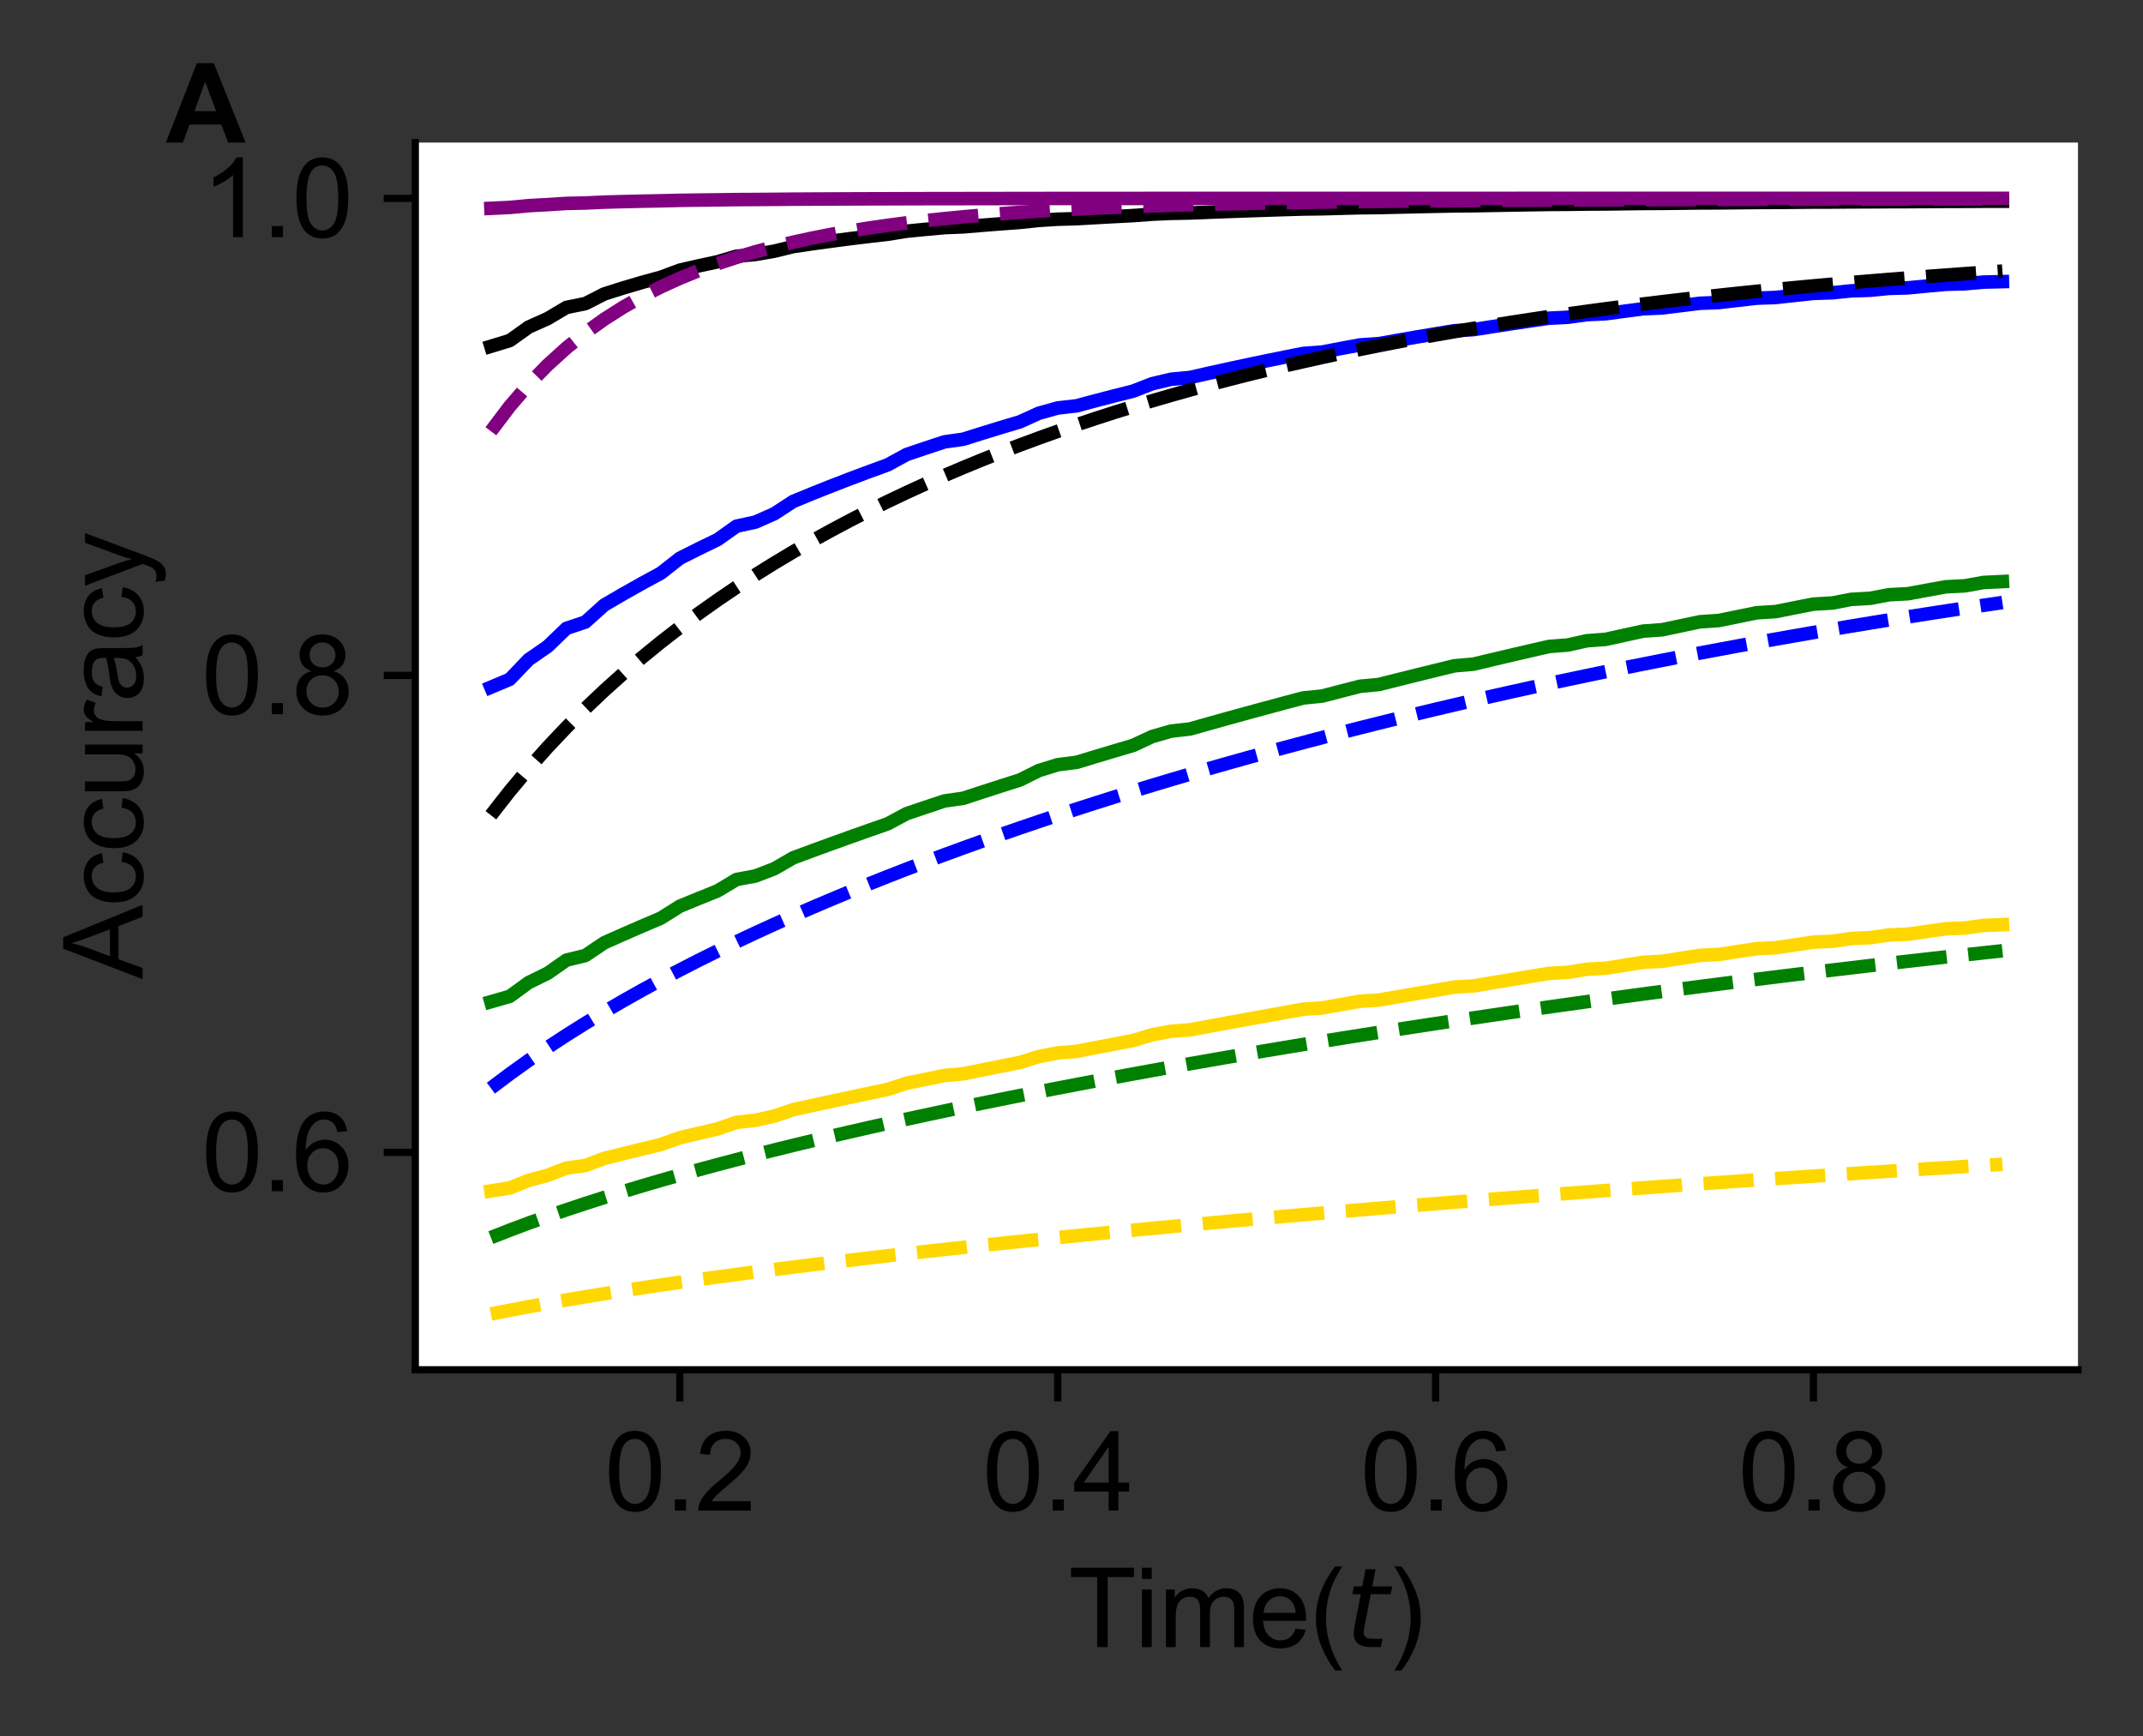 <?xml version="1.0" encoding="utf-8" standalone="no"?>
<!DOCTYPE svg PUBLIC "-//W3C//DTD SVG 1.1//EN"
  "http://www.w3.org/Graphics/SVG/1.1/DTD/svg11.dtd">
<svg xmlns:xlink="http://www.w3.org/1999/xlink" width="237.335pt" height="192.264pt" viewBox="0 0 237.335 192.264" xmlns="http://www.w3.org/2000/svg" version="1.1">
 <rect x="0" y="0" width="237.335" height="192.264" fill="#333333" stroke="none"/>
 <defs>
  <style type="text/css">*{stroke-linejoin: round; stroke-linecap: butt}</style>
 </defs>
 <g id="figure_1">
  <g id="patch_1">
   <path d="M 0 192.264 
L 237.335 192.264 
L 237.335 0 
L 0 0 
L 0 192.264 
z
" style="fill: none"/>
  </g>
  <g id="axes_1">
   <g id="patch_2">
    <path d="M 45.995 151.689 
L 230.135 151.689 
L 230.135 15.789 
L 45.995 15.789 
z
" style="fill: #ffffff"/>
   </g>
   <g id="matplotlib.axis_1">
    <g id="xtick_1">
     <g id="line2d_1">
      <defs>
       <path id="m7c4c69c67e" d="M 0 0 
L 0 3.5 
" style="stroke: #000000; stroke-width: 0.8"/>
      </defs>
      <g>
       <use xlink:href="#m7c4c69c67e" x="75.29" y="151.689" style="stroke: #000000; stroke-width: 0.8"/>
      </g>
     </g>
     <g id="text_1">
      <!-- 0.2 -->
      <g transform="translate(66.95 167.279)scale(0.12 -0.12)">
       <defs>
        <path id="ArialMT-30" d="M 266 2259 
Q 266 3072 433 3567 
Q 600 4063 929 4331 
Q 1259 4600 1759 4600 
Q 2128 4600 2406 4451 
Q 2684 4303 2865 4023 
Q 3047 3744 3150 3342 
Q 3253 2941 3253 2259 
Q 3253 1453 3087 958 
Q 2922 463 2592 192 
Q 2263 -78 1759 -78 
Q 1097 -78 719 397 
Q 266 969 266 2259 
z
M 844 2259 
Q 844 1131 1108 757 
Q 1372 384 1759 384 
Q 2147 384 2411 759 
Q 2675 1134 2675 2259 
Q 2675 3391 2411 3762 
Q 2147 4134 1753 4134 
Q 1366 4134 1134 3806 
Q 844 3388 844 2259 
z
" transform="scale(0.016)"/>
        <path id="ArialMT-2e" d="M 581 0 
L 581 641 
L 1222 641 
L 1222 0 
L 581 0 
z
" transform="scale(0.016)"/>
        <path id="ArialMT-32" d="M 3222 541 
L 3222 0 
L 194 0 
Q 188 203 259 391 
Q 375 700 629 1000 
Q 884 1300 1366 1694 
Q 2113 2306 2375 2664 
Q 2638 3022 2638 3341 
Q 2638 3675 2398 3904 
Q 2159 4134 1775 4134 
Q 1369 4134 1125 3890 
Q 881 3647 878 3216 
L 300 3275 
Q 359 3922 746 4261 
Q 1134 4600 1788 4600 
Q 2447 4600 2831 4234 
Q 3216 3869 3216 3328 
Q 3216 3053 3103 2787 
Q 2991 2522 2730 2228 
Q 2469 1934 1863 1422 
Q 1356 997 1212 845 
Q 1069 694 975 541 
L 3222 541 
z
" transform="scale(0.016)"/>
       </defs>
       <use xlink:href="#ArialMT-30"/>
       <use xlink:href="#ArialMT-2e" x="55.615"/>
       <use xlink:href="#ArialMT-32" x="83.398"/>
      </g>
     </g>
    </g>
    <g id="xtick_2">
     <g id="line2d_2">
      <g>
       <use xlink:href="#m7c4c69c67e" x="117.14" y="151.689" style="stroke: #000000; stroke-width: 0.8"/>
      </g>
     </g>
     <g id="text_2">
      <!-- 0.4 -->
      <g transform="translate(108.8 167.279)scale(0.12 -0.12)">
       <defs>
        <path id="ArialMT-34" d="M 2069 0 
L 2069 1097 
L 81 1097 
L 81 1613 
L 2172 4581 
L 2631 4581 
L 2631 1613 
L 3250 1613 
L 3250 1097 
L 2631 1097 
L 2631 0 
L 2069 0 
z
M 2069 1613 
L 2069 3678 
L 634 1613 
L 2069 1613 
z
" transform="scale(0.016)"/>
       </defs>
       <use xlink:href="#ArialMT-30"/>
       <use xlink:href="#ArialMT-2e" x="55.615"/>
       <use xlink:href="#ArialMT-34" x="83.398"/>
      </g>
     </g>
    </g>
    <g id="xtick_3">
     <g id="line2d_3">
      <g>
       <use xlink:href="#m7c4c69c67e" x="158.99" y="151.689" style="stroke: #000000; stroke-width: 0.8"/>
      </g>
     </g>
     <g id="text_3">
      <!-- 0.6 -->
      <g transform="translate(150.65 167.279)scale(0.12 -0.12)">
       <defs>
        <path id="ArialMT-36" d="M 3184 3459 
L 2625 3416 
Q 2550 3747 2413 3897 
Q 2184 4138 1850 4138 
Q 1581 4138 1378 3988 
Q 1113 3794 959 3422 
Q 806 3050 800 2363 
Q 1003 2672 1297 2822 
Q 1591 2972 1913 2972 
Q 2475 2972 2870 2558 
Q 3266 2144 3266 1488 
Q 3266 1056 3080 686 
Q 2894 316 2569 119 
Q 2244 -78 1831 -78 
Q 1128 -78 684 439 
Q 241 956 241 2144 
Q 241 3472 731 4075 
Q 1159 4600 1884 4600 
Q 2425 4600 2770 4297 
Q 3116 3994 3184 3459 
z
M 888 1484 
Q 888 1194 1011 928 
Q 1134 663 1356 523 
Q 1578 384 1822 384 
Q 2178 384 2434 671 
Q 2691 959 2691 1453 
Q 2691 1928 2437 2201 
Q 2184 2475 1800 2475 
Q 1419 2475 1153 2201 
Q 888 1928 888 1484 
z
" transform="scale(0.016)"/>
       </defs>
       <use xlink:href="#ArialMT-30"/>
       <use xlink:href="#ArialMT-2e" x="55.615"/>
       <use xlink:href="#ArialMT-36" x="83.398"/>
      </g>
     </g>
    </g>
    <g id="xtick_4">
     <g id="line2d_4">
      <g>
       <use xlink:href="#m7c4c69c67e" x="200.84" y="151.689" style="stroke: #000000; stroke-width: 0.8"/>
      </g>
     </g>
     <g id="text_4">
      <!-- 0.8 -->
      <g transform="translate(192.5 167.279)scale(0.12 -0.12)">
       <defs>
        <path id="ArialMT-38" d="M 1131 2484 
Q 781 2613 612 2850 
Q 444 3088 444 3419 
Q 444 3919 803 4259 
Q 1163 4600 1759 4600 
Q 2359 4600 2725 4251 
Q 3091 3903 3091 3403 
Q 3091 3084 2923 2848 
Q 2756 2613 2416 2484 
Q 2838 2347 3058 2040 
Q 3278 1734 3278 1309 
Q 3278 722 2862 322 
Q 2447 -78 1769 -78 
Q 1091 -78 675 323 
Q 259 725 259 1325 
Q 259 1772 486 2073 
Q 713 2375 1131 2484 
z
M 1019 3438 
Q 1019 3113 1228 2906 
Q 1438 2700 1772 2700 
Q 2097 2700 2305 2904 
Q 2513 3109 2513 3406 
Q 2513 3716 2298 3927 
Q 2084 4138 1766 4138 
Q 1444 4138 1231 3931 
Q 1019 3725 1019 3438 
z
M 838 1322 
Q 838 1081 952 856 
Q 1066 631 1291 507 
Q 1516 384 1775 384 
Q 2178 384 2440 643 
Q 2703 903 2703 1303 
Q 2703 1709 2433 1975 
Q 2163 2241 1756 2241 
Q 1359 2241 1098 1978 
Q 838 1716 838 1322 
z
" transform="scale(0.016)"/>
       </defs>
       <use xlink:href="#ArialMT-30"/>
       <use xlink:href="#ArialMT-2e" x="55.615"/>
       <use xlink:href="#ArialMT-38" x="83.398"/>
      </g>
     </g>
    </g>
    <g id="text_5">
     <!-- Time($t$) -->
     <g transform="translate(118.325 182.424)scale(0.12 -0.12)">
      <defs>
       <path id="ArialMT-54" d="M 1659 0 
L 1659 4041 
L 150 4041 
L 150 4581 
L 3781 4581 
L 3781 4041 
L 2266 4041 
L 2266 0 
L 1659 0 
z
" transform="scale(0.016)"/>
       <path id="ArialMT-69" d="M 425 3934 
L 425 4581 
L 988 4581 
L 988 3934 
L 425 3934 
z
M 425 0 
L 425 3319 
L 988 3319 
L 988 0 
L 425 0 
z
" transform="scale(0.016)"/>
       <path id="ArialMT-6d" d="M 422 0 
L 422 3319 
L 925 3319 
L 925 2853 
Q 1081 3097 1340 3245 
Q 1600 3394 1931 3394 
Q 2300 3394 2536 3241 
Q 2772 3088 2869 2813 
Q 3263 3394 3894 3394 
Q 4388 3394 4653 3120 
Q 4919 2847 4919 2278 
L 4919 0 
L 4359 0 
L 4359 2091 
Q 4359 2428 4304 2576 
Q 4250 2725 4106 2815 
Q 3963 2906 3769 2906 
Q 3419 2906 3187 2673 
Q 2956 2441 2956 1928 
L 2956 0 
L 2394 0 
L 2394 2156 
Q 2394 2531 2256 2718 
Q 2119 2906 1806 2906 
Q 1569 2906 1367 2781 
Q 1166 2656 1075 2415 
Q 984 2175 984 1722 
L 984 0 
L 422 0 
z
" transform="scale(0.016)"/>
       <path id="ArialMT-65" d="M 2694 1069 
L 3275 997 
Q 3138 488 2766 206 
Q 2394 -75 1816 -75 
Q 1088 -75 661 373 
Q 234 822 234 1631 
Q 234 2469 665 2931 
Q 1097 3394 1784 3394 
Q 2450 3394 2872 2941 
Q 3294 2488 3294 1666 
Q 3294 1616 3291 1516 
L 816 1516 
Q 847 969 1125 678 
Q 1403 388 1819 388 
Q 2128 388 2347 550 
Q 2566 713 2694 1069 
z
M 847 1978 
L 2700 1978 
Q 2663 2397 2488 2606 
Q 2219 2931 1791 2931 
Q 1403 2931 1139 2672 
Q 875 2413 847 1978 
z
" transform="scale(0.016)"/>
       <path id="ArialMT-28" d="M 1497 -1347 
Q 1031 -759 709 28 
Q 388 816 388 1659 
Q 388 2403 628 3084 
Q 909 3875 1497 4659 
L 1900 4659 
Q 1522 4009 1400 3731 
Q 1209 3300 1100 2831 
Q 966 2247 966 1656 
Q 966 153 1900 -1347 
L 1497 -1347 
z
" transform="scale(0.016)"/>
       <path id="DejaVuSans-Oblique-74" d="M 2706 3500 
L 2619 3053 
L 1472 3053 
L 1100 1153 
Q 1081 1047 1072 975 
Q 1063 903 1063 863 
Q 1063 663 1183 572 
Q 1303 481 1569 481 
L 2150 481 
L 2053 0 
L 1503 0 
Q 991 0 739 200 
Q 488 400 488 806 
Q 488 878 497 964 
Q 506 1050 525 1153 
L 897 3053 
L 409 3053 
L 500 3500 
L 978 3500 
L 1172 4494 
L 1747 4494 
L 1556 3500 
L 2706 3500 
z
" transform="scale(0.016)"/>
       <path id="ArialMT-29" d="M 791 -1347 
L 388 -1347 
Q 1322 153 1322 1656 
Q 1322 2244 1188 2822 
Q 1081 3291 891 3722 
Q 769 4003 388 4659 
L 791 4659 
Q 1378 3875 1659 3084 
Q 1900 2403 1900 1659 
Q 1900 816 1576 28 
Q 1253 -759 791 -1347 
z
" transform="scale(0.016)"/>
      </defs>
      <use xlink:href="#ArialMT-54" transform="translate(0 0.203)"/>
      <use xlink:href="#ArialMT-69" transform="translate(61.084 0.203)"/>
      <use xlink:href="#ArialMT-6d" transform="translate(83.301 0.203)"/>
      <use xlink:href="#ArialMT-65" transform="translate(166.602 0.203)"/>
      <use xlink:href="#ArialMT-28" transform="translate(222.217 0.203)"/>
      <use xlink:href="#DejaVuSans-Oblique-74" transform="translate(255.518 0.203)"/>
      <use xlink:href="#ArialMT-29" transform="translate(294.727 0.203)"/>
     </g>
    </g>
   </g>
   <g id="matplotlib.axis_2">
    <g id="ytick_1">
     <g id="line2d_5">
      <defs>
       <path id="mf672ef761f" d="M 0 0 
L -3.5 0 
" style="stroke: #000000; stroke-width: 0.8"/>
      </defs>
      <g>
       <use xlink:href="#mf672ef761f" x="45.995" y="127.619" style="stroke: #000000; stroke-width: 0.8"/>
      </g>
     </g>
     <g id="text_6">
      <!-- 0.6 -->
      <g transform="translate(22.315 131.914)scale(0.12 -0.12)">
       <use xlink:href="#ArialMT-30"/>
       <use xlink:href="#ArialMT-2e" x="55.615"/>
       <use xlink:href="#ArialMT-36" x="83.398"/>
      </g>
     </g>
    </g>
    <g id="ytick_2">
     <g id="line2d_6">
      <g>
       <use xlink:href="#mf672ef761f" x="45.995" y="74.793" style="stroke: #000000; stroke-width: 0.8"/>
      </g>
     </g>
     <g id="text_7">
      <!-- 0.8 -->
      <g transform="translate(22.315 79.088)scale(0.12 -0.12)">
       <use xlink:href="#ArialMT-30"/>
       <use xlink:href="#ArialMT-2e" x="55.615"/>
       <use xlink:href="#ArialMT-38" x="83.398"/>
      </g>
     </g>
    </g>
    <g id="ytick_3">
     <g id="line2d_7">
      <g>
       <use xlink:href="#mf672ef761f" x="45.995" y="21.966" style="stroke: #000000; stroke-width: 0.8"/>
      </g>
     </g>
     <g id="text_8">
      <!-- 1.0 -->
      <g transform="translate(22.315 26.261)scale(0.12 -0.12)">
       <defs>
        <path id="ArialMT-31" d="M 2384 0 
L 1822 0 
L 1822 3584 
Q 1619 3391 1289 3197 
Q 959 3003 697 2906 
L 697 3450 
Q 1169 3672 1522 3987 
Q 1875 4303 2022 4600 
L 2384 4600 
L 2384 0 
z
" transform="scale(0.016)"/>
       </defs>
       <use xlink:href="#ArialMT-31"/>
       <use xlink:href="#ArialMT-2e" x="55.615"/>
       <use xlink:href="#ArialMT-30" x="83.398"/>
      </g>
     </g>
    </g>
    <g id="text_9">
     <!-- Accuracy -->
     <g transform="translate(15.789 108.412)rotate(-90)scale(0.12 -0.12)">
      <defs>
       <path id="ArialMT-41" d="M -9 0 
L 1750 4581 
L 2403 4581 
L 4278 0 
L 3588 0 
L 3053 1388 
L 1138 1388 
L 634 0 
L -9 0 
z
M 1313 1881 
L 2866 1881 
L 2388 3150 
Q 2169 3728 2063 4100 
Q 1975 3659 1816 3225 
L 1313 1881 
z
" transform="scale(0.016)"/>
       <path id="ArialMT-63" d="M 2588 1216 
L 3141 1144 
Q 3050 572 2676 248 
Q 2303 -75 1759 -75 
Q 1078 -75 664 370 
Q 250 816 250 1647 
Q 250 2184 428 2587 
Q 606 2991 970 3192 
Q 1334 3394 1763 3394 
Q 2303 3394 2647 3120 
Q 2991 2847 3088 2344 
L 2541 2259 
Q 2463 2594 2264 2762 
Q 2066 2931 1784 2931 
Q 1359 2931 1093 2626 
Q 828 2322 828 1663 
Q 828 994 1084 691 
Q 1341 388 1753 388 
Q 2084 388 2306 591 
Q 2528 794 2588 1216 
z
" transform="scale(0.016)"/>
       <path id="ArialMT-75" d="M 2597 0 
L 2597 488 
Q 2209 -75 1544 -75 
Q 1250 -75 995 37 
Q 741 150 617 320 
Q 494 491 444 738 
Q 409 903 409 1263 
L 409 3319 
L 972 3319 
L 972 1478 
Q 972 1038 1006 884 
Q 1059 663 1231 536 
Q 1403 409 1656 409 
Q 1909 409 2131 539 
Q 2353 669 2445 892 
Q 2538 1116 2538 1541 
L 2538 3319 
L 3100 3319 
L 3100 0 
L 2597 0 
z
" transform="scale(0.016)"/>
       <path id="ArialMT-72" d="M 416 0 
L 416 3319 
L 922 3319 
L 922 2816 
Q 1116 3169 1280 3281 
Q 1444 3394 1641 3394 
Q 1925 3394 2219 3213 
L 2025 2691 
Q 1819 2813 1613 2813 
Q 1428 2813 1281 2702 
Q 1134 2591 1072 2394 
Q 978 2094 978 1738 
L 978 0 
L 416 0 
z
" transform="scale(0.016)"/>
       <path id="ArialMT-61" d="M 2588 409 
Q 2275 144 1986 34 
Q 1697 -75 1366 -75 
Q 819 -75 525 192 
Q 231 459 231 875 
Q 231 1119 342 1320 
Q 453 1522 633 1644 
Q 813 1766 1038 1828 
Q 1203 1872 1538 1913 
Q 2219 1994 2541 2106 
Q 2544 2222 2544 2253 
Q 2544 2597 2384 2738 
Q 2169 2928 1744 2928 
Q 1347 2928 1158 2789 
Q 969 2650 878 2297 
L 328 2372 
Q 403 2725 575 2942 
Q 747 3159 1072 3276 
Q 1397 3394 1825 3394 
Q 2250 3394 2515 3294 
Q 2781 3194 2906 3042 
Q 3031 2891 3081 2659 
Q 3109 2516 3109 2141 
L 3109 1391 
Q 3109 606 3145 398 
Q 3181 191 3288 0 
L 2700 0 
Q 2613 175 2588 409 
z
M 2541 1666 
Q 2234 1541 1622 1453 
Q 1275 1403 1131 1340 
Q 988 1278 909 1158 
Q 831 1038 831 891 
Q 831 666 1001 516 
Q 1172 366 1500 366 
Q 1825 366 2078 508 
Q 2331 650 2450 897 
Q 2541 1088 2541 1459 
L 2541 1666 
z
" transform="scale(0.016)"/>
       <path id="ArialMT-79" d="M 397 -1278 
L 334 -750 
Q 519 -800 656 -800 
Q 844 -800 956 -737 
Q 1069 -675 1141 -563 
Q 1194 -478 1313 -144 
Q 1328 -97 1363 -6 
L 103 3319 
L 709 3319 
L 1400 1397 
Q 1534 1031 1641 628 
Q 1738 1016 1872 1384 
L 2581 3319 
L 3144 3319 
L 1881 -56 
Q 1678 -603 1566 -809 
Q 1416 -1088 1222 -1217 
Q 1028 -1347 759 -1347 
Q 597 -1347 397 -1278 
z
" transform="scale(0.016)"/>
      </defs>
      <use xlink:href="#ArialMT-41"/>
      <use xlink:href="#ArialMT-63" x="66.699"/>
      <use xlink:href="#ArialMT-63" x="116.699"/>
      <use xlink:href="#ArialMT-75" x="166.699"/>
      <use xlink:href="#ArialMT-72" x="222.314"/>
      <use xlink:href="#ArialMT-61" x="255.615"/>
      <use xlink:href="#ArialMT-63" x="311.23"/>
      <use xlink:href="#ArialMT-79" x="361.23"/>
     </g>
    </g>
   </g>
   <g id="line2d_8">
    <path d="M 54.365 131.879 
L 56.458 131.551 
L 58.55 130.717 
L 60.642 130.155 
L 62.735 129.348 
L 64.828 129.064 
L 66.92 128.279 
L 69.013 127.758 
L 71.105 127.244 
L 73.198 126.739 
L 75.29 125.989 
L 77.382 125.498 
L 79.475 125.013 
L 81.567 124.285 
L 83.66 124.061 
L 85.752 123.593 
L 87.845 122.882 
L 89.938 122.424 
L 92.03 121.971 
L 94.123 121.522 
L 96.215 121.078 
L 98.308 120.637 
L 100.4 119.957 
L 102.493 119.524 
L 104.585 119.095 
L 106.677 118.913 
L 108.77 118.49 
L 110.862 118.071 
L 112.955 117.655 
L 115.047 117.002 
L 117.14 116.592 
L 119.233 116.425 
L 121.325 116.021 
L 123.418 115.62 
L 125.51 115.222 
L 127.603 114.589 
L 129.695 114.197 
L 131.787 114.043 
L 133.88 113.655 
L 135.972 113.27 
L 138.065 112.888 
L 140.157 112.508 
L 142.25 112.131 
L 144.343 111.756 
L 146.435 111.616 
L 148.528 111.246 
L 150.62 110.878 
L 152.713 110.744 
L 154.805 110.381 
L 156.898 110.02 
L 158.99 109.662 
L 161.083 109.306 
L 163.175 109.181 
L 165.268 108.83 
L 167.36 108.481 
L 169.452 108.134 
L 171.545 107.791 
L 173.637 107.675 
L 175.73 107.335 
L 177.822 107.223 
L 179.915 106.888 
L 182.007 106.555 
L 184.1 106.448 
L 186.192 106.12 
L 188.285 105.794 
L 190.377 105.692 
L 192.47 105.37 
L 194.562 105.052 
L 196.655 104.954 
L 198.748 104.64 
L 200.84 104.328 
L 202.933 104.236 
L 205.025 103.928 
L 207.118 103.839 
L 209.21 103.535 
L 211.303 103.449 
L 213.395 103.15 
L 215.488 102.853 
L 217.58 102.771 
L 219.673 102.479 
L 221.765 102.4 
" clip-path="url(#p6a2340eeef)" style="fill: none; stroke: #ffd700; stroke-width: 1.5; stroke-linecap: square"/>
   </g>
   <g id="line2d_9">
    <path d="M 54.365 110.933 
L 56.458 110.331 
L 58.55 108.804 
L 60.642 107.782 
L 62.735 106.321 
L 64.828 105.81 
L 66.92 104.401 
L 69.013 103.472 
L 71.105 102.561 
L 73.198 101.668 
L 75.29 100.351 
L 77.382 99.493 
L 79.475 98.65 
L 81.567 97.392 
L 83.66 97.006 
L 85.752 96.203 
L 87.845 94.994 
L 89.938 94.219 
L 92.03 93.455 
L 94.123 92.702 
L 96.215 91.96 
L 98.308 91.229 
L 100.4 90.106 
L 102.493 89.397 
L 104.585 88.698 
L 106.677 88.399 
L 108.77 87.715 
L 110.862 87.039 
L 112.955 86.372 
L 115.047 85.333 
L 117.14 84.685 
L 119.233 84.42 
L 121.325 83.785 
L 123.418 83.158 
L 125.51 82.539 
L 127.603 81.563 
L 129.695 80.961 
L 131.787 80.725 
L 133.88 80.135 
L 135.972 79.551 
L 138.065 78.975 
L 140.157 78.406 
L 142.25 77.843 
L 144.343 77.288 
L 146.435 77.08 
L 148.528 76.535 
L 150.62 75.997 
L 152.713 75.8 
L 154.805 75.272 
L 156.898 74.751 
L 158.99 74.236 
L 161.083 73.727 
L 163.175 73.548 
L 165.268 73.049 
L 167.36 72.557 
L 169.452 72.071 
L 171.545 71.59 
L 173.637 71.428 
L 175.73 70.958 
L 177.822 70.801 
L 179.915 70.34 
L 182.007 69.885 
L 184.1 69.738 
L 186.192 69.292 
L 188.285 68.852 
L 190.377 68.713 
L 192.47 68.282 
L 194.562 67.856 
L 196.655 67.726 
L 198.748 67.309 
L 200.84 66.898 
L 202.933 66.776 
L 205.025 66.373 
L 207.118 66.256 
L 209.21 65.861 
L 211.303 65.749 
L 213.395 65.362 
L 215.488 64.981 
L 217.58 64.876 
L 219.673 64.502 
L 221.765 64.401 
" clip-path="url(#p6a2340eeef)" style="fill: none; stroke: #008000; stroke-width: 1.5; stroke-linecap: square"/>
   </g>
   <g id="line2d_10">
    <path d="M 54.365 76.103 
L 56.458 75.222 
L 58.55 73.035 
L 60.642 71.595 
L 62.735 69.581 
L 64.828 68.882 
L 66.92 67 
L 69.013 65.779 
L 71.105 64.601 
L 73.198 63.463 
L 75.29 61.821 
L 77.382 60.77 
L 79.475 59.753 
L 81.567 58.268 
L 83.66 57.814 
L 85.752 56.89 
L 87.845 55.527 
L 89.938 54.668 
L 92.03 53.835 
L 94.123 53.026 
L 96.215 52.241 
L 98.308 51.479 
L 100.4 50.336 
L 102.493 49.626 
L 104.585 48.936 
L 106.677 48.64 
L 108.77 47.979 
L 110.862 47.337 
L 112.955 46.712 
L 115.047 45.762 
L 117.14 45.179 
L 119.233 44.939 
L 121.325 44.38 
L 123.418 43.836 
L 125.51 43.307 
L 127.603 42.493 
L 129.695 41.998 
L 131.787 41.803 
L 133.88 41.328 
L 135.972 40.866 
L 138.065 40.417 
L 140.157 39.979 
L 142.25 39.553 
L 144.343 39.139 
L 146.435 38.983 
L 148.528 38.585 
L 150.62 38.197 
L 152.713 38.054 
L 154.805 37.682 
L 156.898 37.32 
L 158.99 36.968 
L 161.083 36.625 
L 163.175 36.503 
L 165.268 36.173 
L 167.36 35.853 
L 169.452 35.541 
L 171.545 35.237 
L 173.637 35.133 
L 175.73 34.841 
L 177.822 34.743 
L 179.915 34.463 
L 182.007 34.19 
L 184.1 34.101 
L 186.192 33.838 
L 188.285 33.583 
L 190.377 33.501 
L 192.47 33.256 
L 194.562 33.016 
L 196.655 32.943 
L 198.748 32.712 
L 200.84 32.488 
L 202.933 32.421 
L 205.025 32.206 
L 207.118 32.142 
L 209.21 31.935 
L 211.303 31.875 
L 213.395 31.675 
L 215.488 31.48 
L 217.58 31.426 
L 219.673 31.238 
L 221.765 31.187 
" clip-path="url(#p6a2340eeef)" style="fill: none; stroke: #0000ff; stroke-width: 1.5; stroke-linecap: square"/>
   </g>
   <g id="line2d_11">
    <path d="M 54.365 38.349 
L 56.458 37.711 
L 58.55 36.22 
L 60.642 35.283 
L 62.735 34.044 
L 64.828 33.62 
L 66.92 32.553 
L 69.013 31.889 
L 71.105 31.272 
L 73.198 30.699 
L 75.29 29.919 
L 77.382 29.438 
L 79.475 28.989 
L 81.567 28.371 
L 83.66 28.179 
L 85.752 27.814 
L 87.845 27.306 
L 89.938 26.996 
L 92.03 26.706 
L 94.123 26.434 
L 96.215 26.179 
L 98.308 25.94 
L 100.4 25.602 
L 102.493 25.398 
L 104.585 25.206 
L 106.677 25.121 
L 108.77 24.946 
L 110.862 24.782 
L 112.955 24.627 
L 115.047 24.406 
L 117.14 24.273 
L 119.233 24.216 
L 121.325 24.095 
L 123.418 23.981 
L 125.51 23.873 
L 127.603 23.717 
L 129.695 23.625 
L 131.787 23.586 
L 133.88 23.501 
L 135.972 23.421 
L 138.065 23.346 
L 140.157 23.275 
L 142.25 23.208 
L 144.343 23.145 
L 146.435 23.119 
L 148.528 23.061 
L 150.62 23.006 
L 152.713 22.985 
L 154.805 22.934 
L 156.898 22.887 
L 158.99 22.842 
L 161.083 22.799 
L 163.175 22.783 
L 165.268 22.744 
L 167.36 22.707 
L 169.452 22.672 
L 171.545 22.639 
L 173.637 22.627 
L 175.73 22.596 
L 177.822 22.586 
L 179.915 22.557 
L 182.007 22.531 
L 184.1 22.521 
L 186.192 22.497 
L 188.285 22.473 
L 190.377 22.465 
L 192.47 22.443 
L 194.562 22.423 
L 196.655 22.416 
L 198.748 22.397 
L 200.84 22.378 
L 202.933 22.373 
L 205.025 22.356 
L 207.118 22.35 
L 209.21 22.335 
L 211.303 22.33 
L 213.395 22.315 
L 215.488 22.301 
L 217.58 22.297 
L 219.673 22.284 
L 221.765 22.28 
" clip-path="url(#p6a2340eeef)" style="fill: none; stroke: #000000; stroke-width: 1.5; stroke-linecap: square"/>
   </g>
   <g id="line2d_12">
    <path d="M 54.365 23.069 
L 56.458 22.971 
L 58.55 22.774 
L 60.642 22.66 
L 62.735 22.526 
L 64.828 22.48 
L 66.92 22.383 
L 69.013 22.326 
L 71.105 22.278 
L 73.198 22.236 
L 75.29 22.186 
L 77.382 22.157 
L 79.475 22.132 
L 81.567 22.102 
L 83.66 22.092 
L 85.752 22.075 
L 87.845 22.056 
L 89.938 22.044 
L 92.03 22.034 
L 94.123 22.026 
L 96.215 22.018 
L 98.308 22.012 
L 100.4 22.004 
L 102.493 21.999 
L 104.585 21.995 
L 106.677 21.993 
L 108.77 21.99 
L 110.862 21.987 
L 112.955 21.984 
L 115.047 21.981 
L 117.14 21.979 
L 119.233 21.979 
L 121.325 21.977 
L 123.418 21.976 
L 125.51 21.975 
L 127.603 21.973 
L 129.695 21.973 
L 131.787 21.972 
L 133.88 21.972 
L 135.972 21.971 
L 138.065 21.971 
L 140.157 21.97 
L 142.25 21.97 
L 144.343 21.969 
L 146.435 21.969 
L 148.528 21.969 
L 150.62 21.969 
L 152.713 21.969 
L 154.805 21.968 
L 156.898 21.968 
L 158.99 21.968 
L 161.083 21.968 
L 163.175 21.968 
L 165.268 21.968 
L 167.36 21.968 
L 169.452 21.967 
L 171.545 21.967 
L 173.637 21.967 
L 175.73 21.967 
L 177.822 21.967 
L 179.915 21.967 
L 182.007 21.967 
L 184.1 21.967 
L 186.192 21.967 
L 188.285 21.967 
L 190.377 21.967 
L 192.47 21.967 
L 194.562 21.967 
L 196.655 21.967 
L 198.748 21.967 
L 200.84 21.967 
L 202.933 21.967 
L 205.025 21.967 
L 207.118 21.967 
L 209.21 21.967 
L 211.303 21.967 
L 213.395 21.967 
L 215.488 21.967 
L 217.58 21.967 
L 219.673 21.967 
L 221.765 21.967 
" clip-path="url(#p6a2340eeef)" style="fill: none; stroke: #800080; stroke-width: 1.5; stroke-linecap: square"/>
   </g>
   <g id="line2d_13">
    <path d="M 54.365 145.512 
L 56.458 145.097 
L 58.55 144.701 
L 60.642 144.321 
L 62.735 143.955 
L 64.828 143.603 
L 66.92 143.262 
L 69.013 142.931 
L 71.105 142.611 
L 73.198 142.299 
L 75.29 141.995 
L 77.382 141.7 
L 79.475 141.411 
L 81.567 141.128 
L 83.66 140.852 
L 85.752 140.582 
L 87.845 140.317 
L 89.938 140.057 
L 92.03 139.802 
L 94.123 139.552 
L 96.215 139.306 
L 98.308 139.064 
L 100.4 138.826 
L 102.493 138.592 
L 104.585 138.362 
L 106.677 138.135 
L 108.77 137.911 
L 110.862 137.691 
L 112.955 137.473 
L 115.047 137.258 
L 117.14 137.047 
L 119.233 136.838 
L 121.325 136.631 
L 123.418 136.427 
L 125.51 136.226 
L 127.603 136.027 
L 129.695 135.83 
L 131.787 135.636 
L 133.88 135.444 
L 135.972 135.254 
L 138.065 135.066 
L 140.157 134.88 
L 142.25 134.696 
L 144.343 134.514 
L 146.435 134.334 
L 148.528 134.156 
L 150.62 133.979 
L 152.713 133.805 
L 154.805 133.632 
L 156.898 133.461 
L 158.99 133.292 
L 161.083 133.124 
L 163.175 132.958 
L 165.268 132.794 
L 167.36 132.631 
L 169.452 132.47 
L 171.545 132.311 
L 173.637 132.153 
L 175.73 131.997 
L 177.822 131.842 
L 179.915 131.689 
L 182.007 131.538 
L 184.1 131.387 
L 186.192 131.239 
L 188.285 131.092 
L 190.377 130.946 
L 192.47 130.802 
L 194.562 130.659 
L 196.655 130.518 
L 198.748 130.378 
L 200.84 130.24 
L 202.933 130.103 
L 205.025 129.967 
L 207.118 129.833 
L 209.21 129.7 
L 211.303 129.569 
L 213.395 129.438 
L 215.488 129.31 
L 217.58 129.182 
L 219.673 129.056 
L 221.765 128.931 
" clip-path="url(#p6a2340eeef)" style="fill: none; stroke-dasharray: 5.55,2.4; stroke-dashoffset: 0; stroke: #ffd700; stroke-width: 1.5"/>
   </g>
   <g id="line2d_14">
    <path d="M 54.365 137.047 
L 56.458 136.226 
L 58.55 135.442 
L 60.642 134.691 
L 62.735 133.97 
L 64.828 133.275 
L 66.92 132.603 
L 69.013 131.953 
L 71.105 131.323 
L 73.198 130.71 
L 75.29 130.115 
L 77.382 129.535 
L 79.475 128.969 
L 81.567 128.417 
L 83.66 127.877 
L 85.752 127.35 
L 87.845 126.833 
L 89.938 126.327 
L 92.03 125.83 
L 94.123 125.344 
L 96.215 124.866 
L 98.308 124.396 
L 100.4 123.935 
L 102.493 123.482 
L 104.585 123.036 
L 106.677 122.597 
L 108.77 122.165 
L 110.862 121.739 
L 112.955 121.32 
L 115.047 120.907 
L 117.14 120.499 
L 119.233 120.098 
L 121.325 119.701 
L 123.418 119.31 
L 125.51 118.925 
L 127.603 118.544 
L 129.695 118.168 
L 131.787 117.796 
L 133.88 117.43 
L 135.972 117.067 
L 138.065 116.709 
L 140.157 116.356 
L 142.25 116.006 
L 144.343 115.661 
L 146.435 115.32 
L 148.528 114.982 
L 150.62 114.649 
L 152.713 114.319 
L 154.805 113.993 
L 156.898 113.67 
L 158.99 113.352 
L 161.083 113.036 
L 163.175 112.725 
L 165.268 112.417 
L 167.36 112.112 
L 169.452 111.81 
L 171.545 111.512 
L 173.637 111.218 
L 175.73 110.926 
L 177.822 110.638 
L 179.915 110.353 
L 182.007 110.071 
L 184.1 109.793 
L 186.192 109.517 
L 188.285 109.245 
L 190.377 108.975 
L 192.47 108.709 
L 194.562 108.446 
L 196.655 108.186 
L 198.748 107.928 
L 200.84 107.674 
L 202.933 107.422 
L 205.025 107.174 
L 207.118 106.928 
L 209.21 106.685 
L 211.303 106.445 
L 213.395 106.208 
L 215.488 105.973 
L 217.58 105.742 
L 219.673 105.513 
L 221.765 105.286 
" clip-path="url(#p6a2340eeef)" style="fill: none; stroke-dasharray: 5.55,2.4; stroke-dashoffset: 0; stroke: #008000; stroke-width: 1.5"/>
   </g>
   <g id="line2d_15">
    <path d="M 54.365 120.5 
L 56.458 118.924 
L 58.55 117.425 
L 60.642 115.996 
L 62.735 114.628 
L 64.828 113.314 
L 66.92 112.05 
L 69.013 110.832 
L 71.105 109.655 
L 73.198 108.517 
L 75.29 107.414 
L 77.382 106.343 
L 79.475 105.304 
L 81.567 104.293 
L 83.66 103.309 
L 85.752 102.35 
L 87.845 101.415 
L 89.938 100.503 
L 92.03 99.612 
L 94.123 98.742 
L 96.215 97.891 
L 98.308 97.058 
L 100.4 96.243 
L 102.493 95.445 
L 104.585 94.663 
L 106.677 93.897 
L 108.77 93.145 
L 110.862 92.408 
L 112.955 91.685 
L 115.047 90.975 
L 117.14 90.277 
L 119.233 89.593 
L 121.325 88.92 
L 123.418 88.259 
L 125.51 87.609 
L 127.603 86.97 
L 129.695 86.342 
L 131.787 85.725 
L 133.88 85.117 
L 135.972 84.52 
L 138.065 83.932 
L 140.157 83.354 
L 142.25 82.785 
L 144.343 82.225 
L 146.435 81.674 
L 148.528 81.131 
L 150.62 80.598 
L 152.713 80.073 
L 154.805 79.556 
L 156.898 79.047 
L 158.99 78.546 
L 161.083 78.053 
L 163.175 77.568 
L 165.268 77.091 
L 167.36 76.621 
L 169.452 76.158 
L 171.545 75.703 
L 173.637 75.255 
L 175.73 74.814 
L 177.822 74.38 
L 179.915 73.953 
L 182.007 73.533 
L 184.1 73.12 
L 186.192 72.713 
L 188.285 72.312 
L 190.377 71.919 
L 192.47 71.531 
L 194.562 71.15 
L 196.655 70.775 
L 198.748 70.406 
L 200.84 70.042 
L 202.933 69.685 
L 205.025 69.334 
L 207.118 68.988 
L 209.21 68.648 
L 211.303 68.314 
L 213.395 67.985 
L 215.488 67.661 
L 217.58 67.343 
L 219.673 67.03 
L 221.765 66.722 
" clip-path="url(#p6a2340eeef)" style="fill: none; stroke-dasharray: 5.55,2.4; stroke-dashoffset: 0; stroke: #0000ff; stroke-width: 1.5"/>
   </g>
   <g id="line2d_16">
    <path d="M 54.365 90.278 
L 56.458 87.605 
L 58.55 85.104 
L 60.642 82.755 
L 62.735 80.541 
L 64.828 78.45 
L 66.92 76.469 
L 69.013 74.589 
L 71.105 72.802 
L 73.198 71.1 
L 75.29 69.476 
L 77.382 67.925 
L 79.475 66.442 
L 81.567 65.023 
L 83.66 63.663 
L 85.752 62.359 
L 87.845 61.107 
L 89.938 59.904 
L 92.03 58.748 
L 94.123 57.636 
L 96.215 56.566 
L 98.308 55.536 
L 100.4 54.543 
L 102.493 53.586 
L 104.585 52.663 
L 106.677 51.773 
L 108.77 50.913 
L 110.862 50.084 
L 112.955 49.283 
L 115.047 48.509 
L 117.14 47.762 
L 119.233 47.04 
L 121.325 46.342 
L 123.418 45.668 
L 125.51 45.016 
L 127.603 44.385 
L 129.695 43.776 
L 131.787 43.187 
L 133.88 42.618 
L 135.972 42.067 
L 138.065 41.534 
L 140.157 41.02 
L 142.25 40.522 
L 144.343 40.041 
L 146.435 39.575 
L 148.528 39.126 
L 150.62 38.691 
L 152.713 38.27 
L 154.805 37.864 
L 156.898 37.471 
L 158.99 37.091 
L 161.083 36.724 
L 163.175 36.369 
L 165.268 36.026 
L 167.36 35.695 
L 169.452 35.374 
L 171.545 35.064 
L 173.637 34.764 
L 175.73 34.475 
L 177.822 34.195 
L 179.915 33.924 
L 182.007 33.662 
L 184.1 33.409 
L 186.192 33.164 
L 188.285 32.927 
L 190.377 32.698 
L 192.47 32.476 
L 194.562 32.262 
L 196.655 32.054 
L 198.748 31.853 
L 200.84 31.659 
L 202.933 31.471 
L 205.025 31.289 
L 207.118 31.113 
L 209.21 30.942 
L 211.303 30.777 
L 213.395 30.616 
L 215.488 30.461 
L 217.58 30.311 
L 219.673 30.165 
L 221.765 30.024 
" clip-path="url(#p6a2340eeef)" style="fill: none; stroke-dasharray: 5.55,2.4; stroke-dashoffset: 0; stroke: #000000; stroke-width: 1.5"/>
   </g>
   <g id="line2d_17">
    <path d="M 54.365 47.754 
L 56.458 44.99 
L 58.55 42.563 
L 60.642 40.422 
L 62.735 38.527 
L 64.828 36.847 
L 66.92 35.352 
L 69.013 34.02 
L 71.105 32.83 
L 73.198 31.767 
L 75.29 30.814 
L 77.382 29.96 
L 79.475 29.192 
L 81.567 28.503 
L 83.66 27.883 
L 85.752 27.324 
L 87.845 26.821 
L 89.938 26.367 
L 92.03 25.957 
L 94.123 25.588 
L 96.215 25.254 
L 98.308 24.952 
L 100.4 24.68 
L 102.493 24.434 
L 104.585 24.211 
L 106.677 24.01 
L 108.77 23.828 
L 110.862 23.664 
L 112.955 23.515 
L 115.047 23.381 
L 117.14 23.259 
L 119.233 23.149 
L 121.325 23.05 
L 123.418 22.96 
L 125.51 22.879 
L 127.603 22.805 
L 129.695 22.738 
L 131.787 22.678 
L 133.88 22.623 
L 135.972 22.573 
L 138.065 22.528 
L 140.157 22.486 
L 142.25 22.449 
L 144.343 22.415 
L 146.435 22.384 
L 148.528 22.355 
L 150.62 22.329 
L 152.713 22.306 
L 154.805 22.284 
L 156.898 22.264 
L 158.99 22.246 
L 161.083 22.229 
L 163.175 22.213 
L 165.268 22.199 
L 167.36 22.186 
L 169.452 22.174 
L 171.545 22.162 
L 173.637 22.152 
L 175.73 22.142 
L 177.822 22.133 
L 179.915 22.125 
L 182.007 22.117 
L 184.1 22.11 
L 186.192 22.104 
L 188.285 22.097 
L 190.377 22.091 
L 192.47 22.086 
L 194.562 22.081 
L 196.655 22.076 
L 198.748 22.072 
L 200.84 22.067 
L 202.933 22.063 
L 205.025 22.06 
L 207.118 22.056 
L 209.21 22.053 
L 211.303 22.05 
L 213.395 22.047 
L 215.488 22.044 
L 217.58 22.041 
L 219.673 22.039 
L 221.765 22.037 
" clip-path="url(#p6a2340eeef)" style="fill: none; stroke-dasharray: 5.55,2.4; stroke-dashoffset: 0; stroke: #800080; stroke-width: 1.5"/>
   </g>
   <g id="patch_3">
    <path d="M 45.995 151.689 
L 45.995 15.789 
" style="fill: none; stroke: #000000; stroke-width: 0.8; stroke-linejoin: miter; stroke-linecap: square"/>
   </g>
   <g id="patch_4">
    <path d="M 45.995 151.689 
L 230.135 151.689 
" style="fill: none; stroke: #000000; stroke-width: 0.8; stroke-linejoin: miter; stroke-linecap: square"/>
   </g>
   <g id="text_10">
    <!-- A -->
    <g transform="translate(18.374 15.789)scale(0.12 -0.12)">
     <defs>
      <path id="Arial-BoldMT-41" d="M 4597 0 
L 3591 0 
L 3191 1041 
L 1359 1041 
L 981 0 
L 0 0 
L 1784 4581 
L 2763 4581 
L 4597 0 
z
M 2894 1813 
L 2263 3513 
L 1644 1813 
L 2894 1813 
z
" transform="scale(0.016)"/>
     </defs>
     <use xlink:href="#Arial-BoldMT-41"/>
    </g>
   </g>
  </g>
 </g>
 <defs>
  <clipPath id="p6a2340eeef">
   <rect x="45.995" y="15.789" width="184.14" height="135.9"/>
  </clipPath>
 </defs>
</svg>

